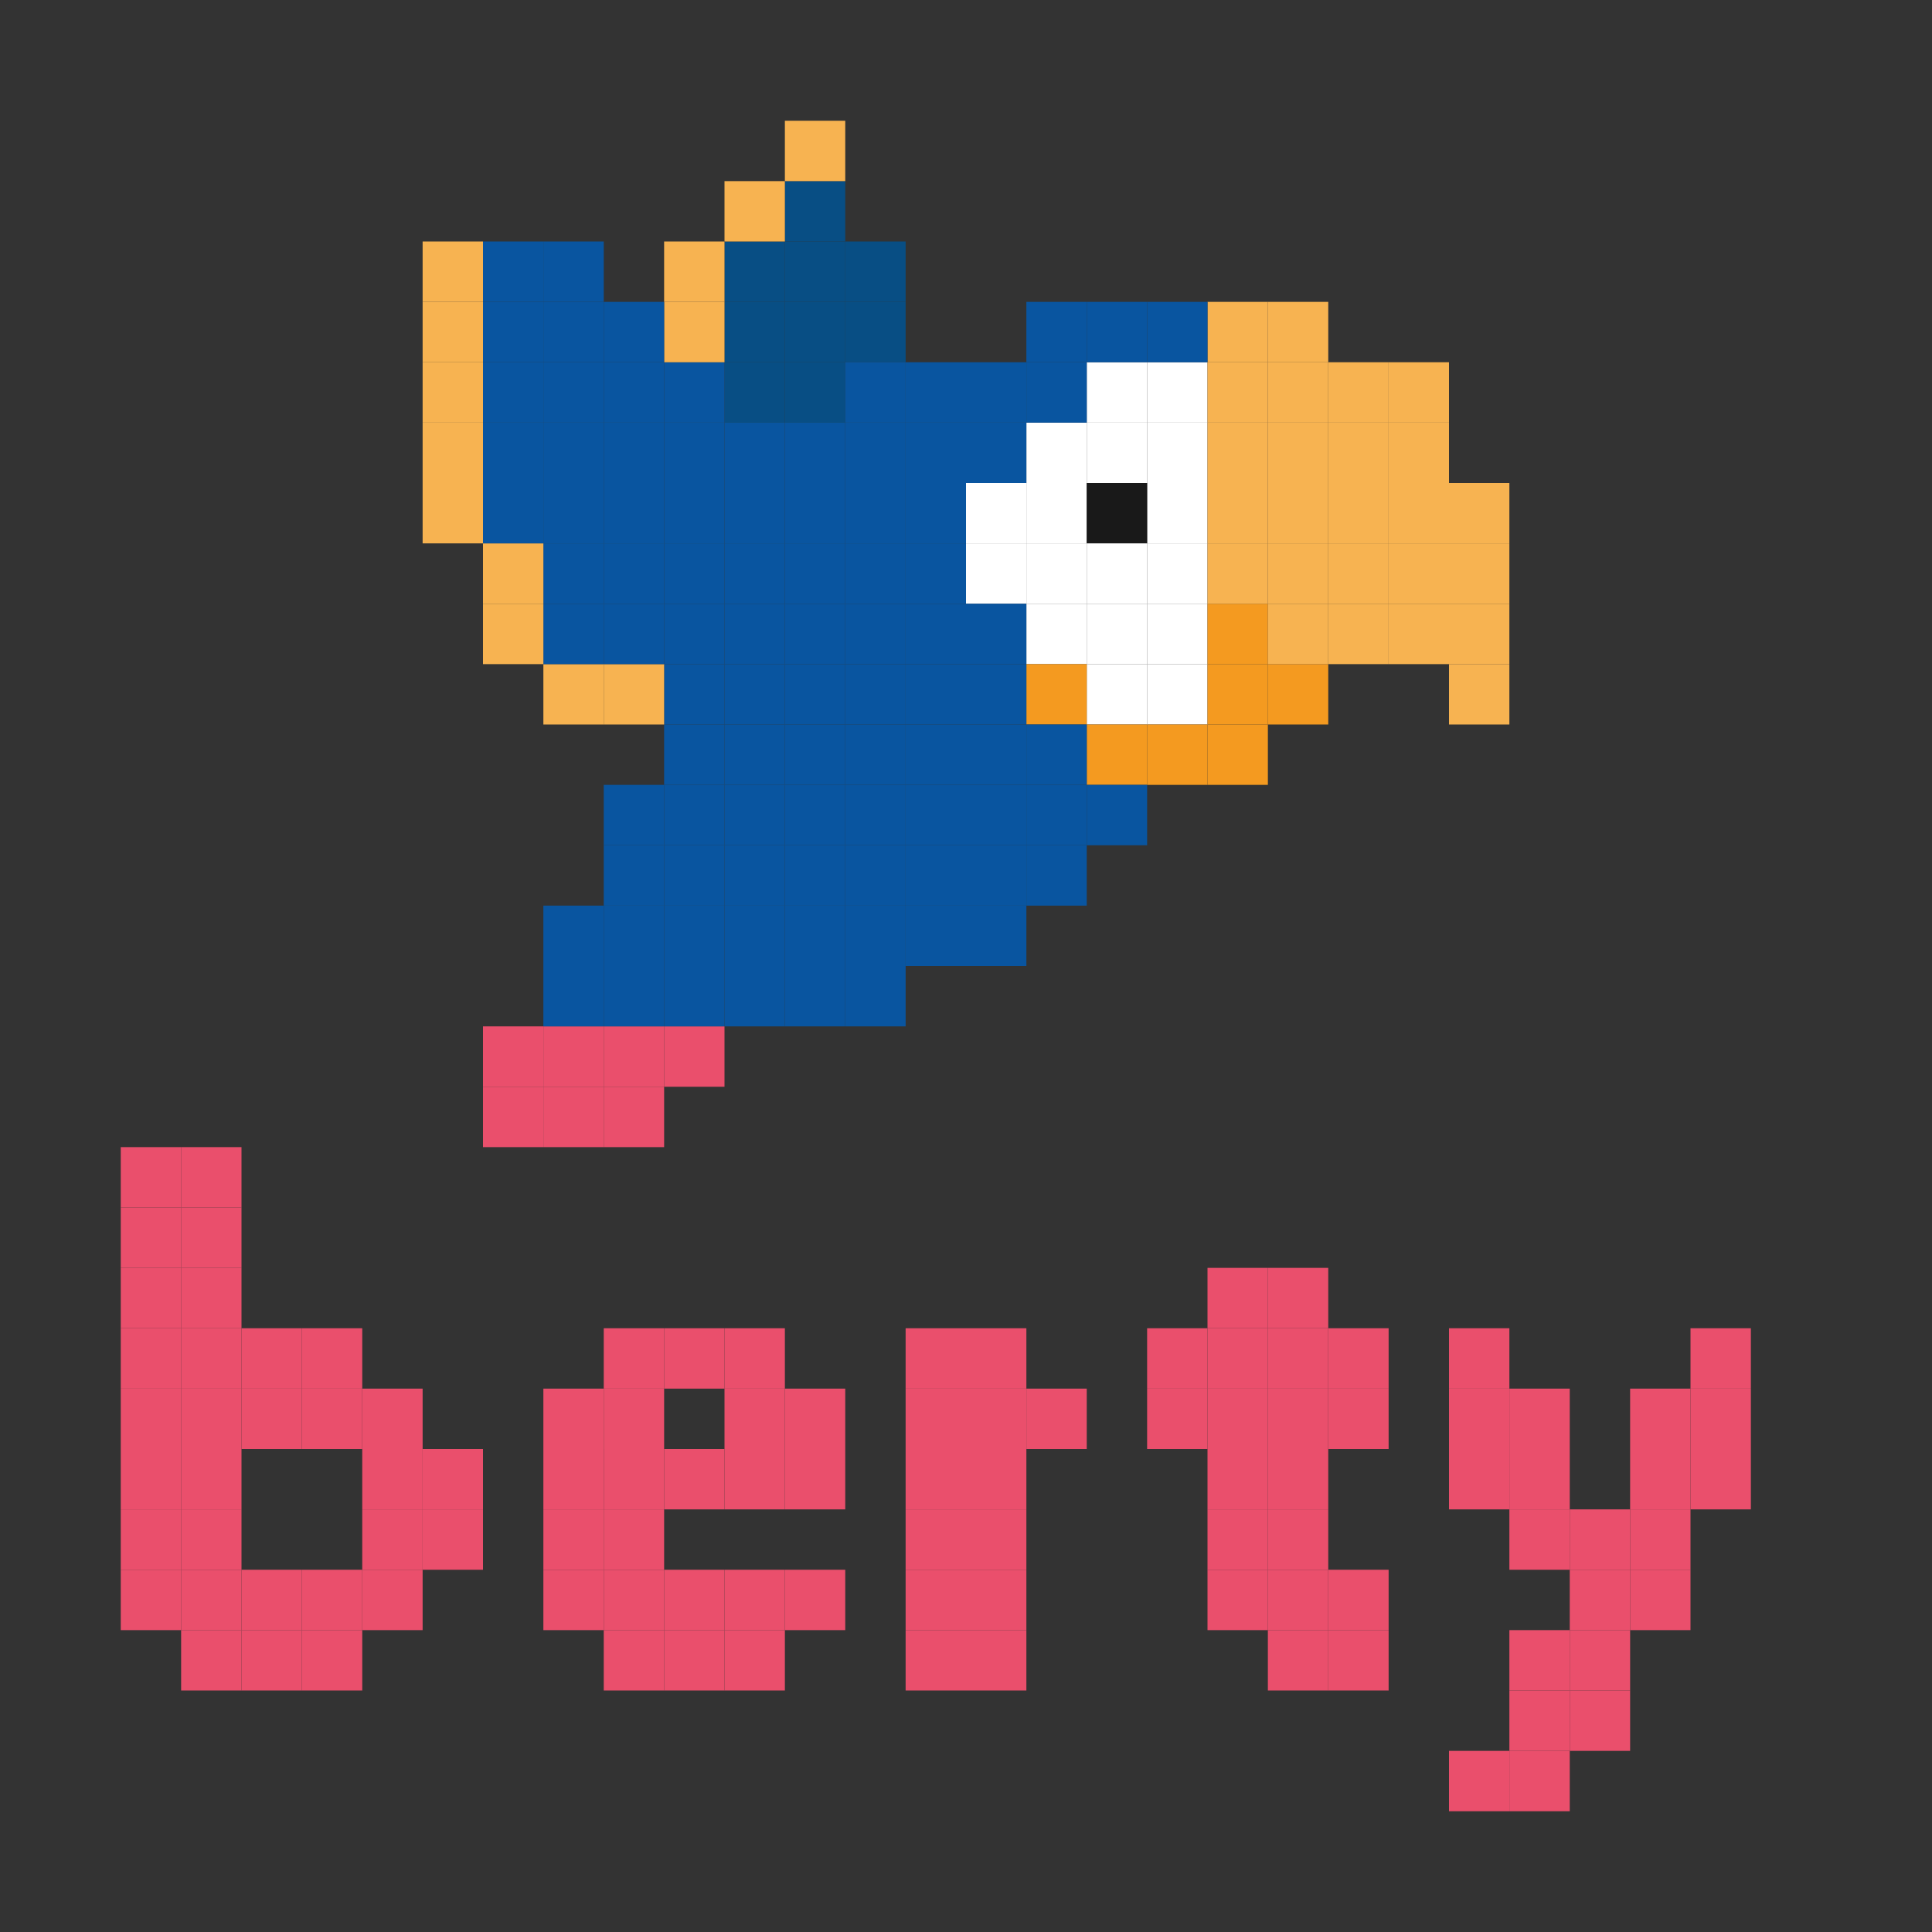 <?xml version="1.0" encoding="utf-8"?>
<!-- Generator: Adobe Illustrator 18.1.1, SVG Export Plug-In . SVG Version: 6.00 Build 0)  -->
<svg version="1.1" id="Layer_2" xmlns="http://www.w3.org/2000/svg" xmlns:xlink="http://www.w3.org/1999/xlink" x="0px" y="0px"
	 viewBox="0 0 32 32" enable-background="new 0 0 32 32" xml:space="preserve">
<rect x="0" y="0" width="32" height="32" fill="#333333" stroke="none"/>
<g id="XMLID_1_">
	<rect x="25" y="29" fill="#EA4F6C" width="1" height="1"/>
	<rect x="24" y="29" fill="#EA4F6C" width="1" height="1"/>
	<rect x="26" y="27" fill="#EA4F6C" width="1" height="1"/>
	<rect x="25" y="28" fill="#EA4F6C" width="1" height="1"/>
	<rect x="26" y="28" fill="#EA4F6C" width="1" height="1"/>
	<rect x="25" y="27" fill="#EA4F6C" width="1" height="1"/>
	<rect x="28" y="22" fill="#EA4F6C" width="1" height="1"/>
	<rect x="28" y="24" fill="#EA4F6C" width="1" height="1"/>
	<rect x="28" y="23" fill="#EA4F6C" width="1" height="1"/>
	<rect x="27" y="23" fill="#EA4F6C" width="1" height="1"/>
	<rect x="27" y="24" fill="#EA4F6C" width="1" height="1"/>
	<rect x="27" y="26" fill="#EA4F6C" width="1" height="1"/>
	<rect x="27" y="25" fill="#EA4F6C" width="1" height="1"/>
	<rect x="26" y="26" fill="#EA4F6C" width="1" height="1"/>
	<rect x="26" y="25" fill="#EA4F6C" width="1" height="1"/>
	<rect x="25" y="25" fill="#EA4F6C" width="1" height="1"/>
	<rect x="25" y="23" fill="#EA4F6C" width="1" height="1"/>
	<rect x="25" y="24" fill="#EA4F6C" width="1" height="1"/>
	<rect x="24" y="24" fill="#EA4F6C" width="1" height="1"/>
	<rect x="24" y="23" fill="#EA4F6C" width="1" height="1"/>
	<rect x="24" y="22" fill="#EA4F6C" width="1" height="1"/>
	<rect x="22" y="26" fill="#EA4F6C" width="1" height="1"/>
	<rect x="21" y="27" fill="#EA4F6C" width="1" height="1"/>
	<rect x="22" y="27" fill="#EA4F6C" width="1" height="1"/>
	<rect x="22" y="22" fill="#EA4F6C" width="1" height="1"/>
	<rect x="21" y="22" fill="#EA4F6C" width="1" height="1"/>
	<rect x="21" y="25" fill="#EA4F6C" width="1" height="1"/>
	<rect x="21" y="26" fill="#EA4F6C" width="1" height="1"/>
	<rect x="21" y="21" fill="#EA4F6C" width="1" height="1"/>
	<rect x="22" y="23" fill="#EA4F6C" width="1" height="1"/>
	<rect x="21" y="23" fill="#EA4F6C" width="1" height="1"/>
	<rect x="21" y="24" fill="#EA4F6C" width="1" height="1"/>
	<rect x="20" y="25" fill="#EA4F6C" width="1" height="1"/>
	<rect x="20" y="26" fill="#EA4F6C" width="1" height="1"/>
	<rect x="19" y="22" fill="#EA4F6C" width="1" height="1"/>
	<rect x="19" y="23" fill="#EA4F6C" width="1" height="1"/>
	<rect x="20" y="24" fill="#EA4F6C" width="1" height="1"/>
	<rect x="20" y="23" fill="#EA4F6C" width="1" height="1"/>
	<rect x="20" y="22" fill="#EA4F6C" width="1" height="1"/>
	<rect x="20" y="21" fill="#EA4F6C" width="1" height="1"/>
	<rect x="17" y="23" fill="#EA4F6C" width="1" height="1"/>
	<rect x="15" y="26" fill="#EA4F6C" width="1" height="1"/>
	<rect x="16" y="23" fill="#EA4F6C" width="1" height="1"/>
	<rect x="15" y="23" fill="#EA4F6C" width="1" height="1"/>
	<rect x="16" y="27" fill="#EA4F6C" width="1" height="1"/>
	<rect x="16" y="22" fill="#EA4F6C" width="1" height="1"/>
	<rect x="16" y="24" fill="#EA4F6C" width="1" height="1"/>
	<rect x="16" y="26" fill="#EA4F6C" width="1" height="1"/>
	<rect x="16" y="25" fill="#EA4F6C" width="1" height="1"/>
	<rect x="15" y="27" fill="#EA4F6C" width="1" height="1"/>
	<rect x="15" y="25" fill="#EA4F6C" width="1" height="1"/>
	<rect x="15" y="24" fill="#EA4F6C" width="1" height="1"/>
	<rect x="15" y="22" fill="#EA4F6C" width="1" height="1"/>
	<rect x="11" y="27" fill="#EA4F6C" width="1" height="1"/>
	<rect x="12" y="27" fill="#EA4F6C" width="1" height="1"/>
	<rect x="10" y="27" fill="#EA4F6C" width="1" height="1"/>
	<rect x="13" y="26" fill="#EA4F6C" width="1" height="1"/>
	<rect x="12" y="26" fill="#EA4F6C" width="1" height="1"/>
	<rect x="11" y="26" fill="#EA4F6C" width="1" height="1"/>
	<rect x="12" y="22" fill="#EA4F6C" width="1" height="1"/>
	<rect x="11" y="22" fill="#EA4F6C" width="1" height="1"/>
	<rect x="10" y="22" fill="#EA4F6C" width="1" height="1"/>
	<rect x="13" y="24" fill="#EA4F6C" width="1" height="1"/>
	<rect x="13" y="23" fill="#EA4F6C" width="1" height="1"/>
	<rect x="12" y="23" fill="#EA4F6C" width="1" height="1"/>
	<rect x="12" y="24" fill="#EA4F6C" width="1" height="1"/>
	<rect x="11" y="24" fill="#EA4F6C" width="1" height="1"/>
	<rect x="9" y="24" fill="#EA4F6C" width="1" height="1"/>
	<rect x="10" y="25" fill="#EA4F6C" width="1" height="1"/>
	<rect x="9" y="25" fill="#EA4F6C" width="1" height="1"/>
	<rect x="9" y="26" fill="#EA4F6C" width="1" height="1"/>
	<rect x="10" y="26" fill="#EA4F6C" width="1" height="1"/>
	<rect x="10" y="23" fill="#EA4F6C" width="1" height="1"/>
	<rect x="10" y="24" fill="#EA4F6C" width="1" height="1"/>
	<rect x="9" y="23" fill="#EA4F6C" width="1" height="1"/>
	<rect x="4" y="27" fill="#EA4F6C" width="1" height="1"/>
	<rect x="5" y="27" fill="#EA4F6C" width="1" height="1"/>
	<rect x="5" y="26" fill="#EA4F6C" width="1" height="1"/>
	<rect x="4" y="26" fill="#EA4F6C" width="1" height="1"/>
	<rect x="3" y="27" fill="#EA4F6C" width="1" height="1"/>
	<rect x="7" y="25" fill="#EA4F6C" width="1" height="1"/>
	<rect x="7" y="24" fill="#EA4F6C" width="1" height="1"/>
	<rect x="6" y="26" fill="#EA4F6C" width="1" height="1"/>
	<rect x="6" y="25" fill="#EA4F6C" width="1" height="1"/>
	<rect x="6" y="24" fill="#EA4F6C" width="1" height="1"/>
	<rect x="6" y="23" fill="#EA4F6C" width="1" height="1"/>
	<rect x="4" y="23" fill="#EA4F6C" width="1" height="1"/>
	<rect x="5" y="23" fill="#EA4F6C" width="1" height="1"/>
	<rect x="4" y="22" fill="#EA4F6C" width="1" height="1"/>
	<rect x="5" y="22" fill="#EA4F6C" width="1" height="1"/>
	<rect x="3" y="24" fill="#EA4F6C" width="1" height="1"/>
	<rect x="3" y="25" fill="#EA4F6C" width="1" height="1"/>
	<rect x="3" y="26" fill="#EA4F6C" width="1" height="1"/>
	<rect x="3" y="21" fill="#EA4F6C" width="1" height="1"/>
	<rect x="3" y="19" fill="#EA4F6C" width="1" height="1"/>
	<rect x="3" y="23" fill="#EA4F6C" width="1" height="1"/>
	<rect x="3" y="20" fill="#EA4F6C" width="1" height="1"/>
	<rect x="3" y="22" fill="#EA4F6C" width="1" height="1"/>
	<rect x="2" y="24" fill="#EA4F6C" width="1" height="1"/>
	<rect x="2" y="26" fill="#EA4F6C" width="1" height="1"/>
	<rect x="2" y="25" fill="#EA4F6C" width="1" height="1"/>
	<rect x="2" y="23" fill="#EA4F6C" width="1" height="1"/>
	<rect x="2" y="22" fill="#EA4F6C" width="1" height="1"/>
	<rect x="2" y="21" fill="#EA4F6C" width="1" height="1"/>
	<rect x="2" y="20" fill="#EA4F6C" width="1" height="1"/>
	<rect x="2" y="19" fill="#EA4F6C" width="1" height="1"/>
	<rect x="10" y="18" fill="#EA4F6C" width="1" height="1"/>
	<rect x="9" y="18" fill="#EA4F6C" width="1" height="1"/>
	<rect x="8" y="18" fill="#EA4F6C" width="1" height="1"/>
	<rect x="11" y="17" fill="#EA4F6C" width="1" height="1"/>
	<rect x="10" y="17" fill="#EA4F6C" width="1" height="1"/>
	<rect x="9" y="17" fill="#EA4F6C" width="1" height="1"/>
	<rect x="8" y="17" fill="#EA4F6C" width="1" height="1"/>
	<rect x="14" y="4" fill="#084E84" width="1" height="1"/>
	<rect x="14" y="5" fill="#084E84" width="1" height="1"/>
	<rect x="13" y="3" fill="#084E84" width="1" height="1"/>
	<rect x="13" y="6" fill="#084E84" width="1" height="1"/>
	<rect x="13" y="5" fill="#084E84" width="1" height="1"/>
	<rect x="13" y="4" fill="#084E84" width="1" height="1"/>
	<rect x="12" y="6" fill="#084E84" width="1" height="1"/>
	<rect x="12" y="4" fill="#084E84" width="1" height="1"/>
	<rect x="12" y="5" fill="#084E84" width="1" height="1"/>
	<rect x="19" y="7" fill="#FFFFFF" width="1" height="1"/>
	<rect x="19" y="6" fill="#FFFFFF" width="1" height="1"/>
	<rect x="19" y="10" fill="#FFFFFF" width="1" height="1"/>
	<rect x="19" y="9" fill="#FFFFFF" width="1" height="1"/>
	<rect x="19" y="8" fill="#FFFFFF" width="1" height="1"/>
	<rect x="19" y="11" fill="#FFFFFF" width="1" height="1"/>
	<rect x="17" y="7" fill="#FFFFFF" width="1" height="1"/>
	<rect x="18" y="7" fill="#FFFFFF" width="1" height="1"/>
	<rect x="17" y="8" fill="#FFFFFF" width="1" height="1"/>
	<rect x="18" y="8" fill="#191919" width="1" height="1"/>
	<rect x="18" y="9" fill="#FFFFFF" width="1" height="1"/>
	<rect x="18" y="6" fill="#FFFFFF" width="1" height="1"/>
	<rect x="18" y="10" fill="#FFFFFF" width="1" height="1"/>
	<rect x="18" y="11" fill="#FFFFFF" width="1" height="1"/>
	<rect x="17" y="10" fill="#FFFFFF" width="1" height="1"/>
	<rect x="17" y="9" fill="#FFFFFF" width="1" height="1"/>
	<rect x="16" y="8" fill="#FFFFFF" width="1" height="1"/>
	<rect x="16" y="9" fill="#FFFFFF" width="1" height="1"/>
	<rect x="20" y="10" fill="#F49A20" width="1" height="1"/>
	<rect x="21" y="11" fill="#F49A20" width="1" height="1"/>
	<rect x="20" y="11" fill="#F49A20" width="1" height="1"/>
	<rect x="19" y="12" fill="#F49A20" width="1" height="1"/>
	<rect x="20" y="12" fill="#F49A20" width="1" height="1"/>
	<rect x="18" y="12" fill="#F49A20" width="1" height="1"/>
	<rect x="17" y="11" fill="#F49A20" width="1" height="1"/>
	<rect x="24" y="11" fill="#F7B351" width="1" height="1"/>
	<rect x="24" y="10" fill="#F7B351" width="1" height="1"/>
	<rect x="24" y="9" fill="#F7B351" width="1" height="1"/>
	<rect x="24" y="8" fill="#F7B351" width="1" height="1"/>
	<rect x="23" y="10" fill="#F7B351" width="1" height="1"/>
	<rect x="23" y="9" fill="#F7B351" width="1" height="1"/>
	<rect x="23" y="8" fill="#F7B351" width="1" height="1"/>
	<rect x="23" y="7" fill="#F7B351" width="1" height="1"/>
	<rect x="23" y="6" fill="#F7B351" width="1" height="1"/>
	<rect x="22" y="10" fill="#F7B351" width="1" height="1"/>
	<rect x="22" y="9" fill="#F7B351" width="1" height="1"/>
	<rect x="22" y="8" fill="#F7B351" width="1" height="1"/>
	<rect x="22" y="7" fill="#F7B351" width="1" height="1"/>
	<rect x="22" y="6" fill="#F7B351" width="1" height="1"/>
	<rect x="21" y="10" fill="#F7B351" width="1" height="1"/>
	<rect x="21" y="9" fill="#F7B351" width="1" height="1"/>
	<rect x="21" y="8" fill="#F7B351" width="1" height="1"/>
	<rect x="21" y="7" fill="#F7B351" width="1" height="1"/>
	<rect x="21" y="6" fill="#F7B351" width="1" height="1"/>
	<rect x="21" y="5" fill="#F7B351" width="1" height="1"/>
	<rect x="20" y="9" fill="#F7B351" width="1" height="1"/>
	<rect x="20" y="8" fill="#F7B351" width="1" height="1"/>
	<rect x="20" y="7" fill="#F7B351" width="1" height="1"/>
	<rect x="20" y="6" fill="#F7B351" width="1" height="1"/>
	<rect x="20" y="5" fill="#F7B351" width="1" height="1"/>
	<rect x="19" y="5" fill="#0955A0" width="1" height="1"/>
	<rect x="18" y="13" fill="#0955A0" width="1" height="1"/>
	<rect x="18" y="5" fill="#0955A0" width="1" height="1"/>
	<rect x="17" y="14" fill="#0955A0" width="1" height="1"/>
	<rect x="17" y="13" fill="#0955A0" width="1" height="1"/>
	<rect x="17" y="12" fill="#0955A0" width="1" height="1"/>
	<rect x="17" y="6" fill="#0955A0" width="1" height="1"/>
	<rect x="17" y="5" fill="#0955A0" width="1" height="1"/>
	<rect x="16" y="15" fill="#0955A0" width="1" height="1"/>
	<rect x="16" y="14" fill="#0955A0" width="1" height="1"/>
	<rect x="16" y="13" fill="#0955A0" width="1" height="1"/>
	<rect x="16" y="12" fill="#0955A0" width="1" height="1"/>
	<rect x="16" y="11" fill="#0955A0" width="1" height="1"/>
	<rect x="16" y="10" fill="#0955A0" width="1" height="1"/>
	<rect x="16" y="7" fill="#0955A0" width="1" height="1"/>
	<rect x="16" y="6" fill="#0955A0" width="1" height="1"/>
	<rect x="15" y="15" fill="#0955A0" width="1" height="1"/>
	<rect x="15" y="14" fill="#0955A0" width="1" height="1"/>
	<rect x="15" y="13" fill="#0955A0" width="1" height="1"/>
	<rect x="15" y="12" fill="#0955A0" width="1" height="1"/>
	<rect x="15" y="11" fill="#0955A0" width="1" height="1"/>
	<rect x="15" y="10" fill="#0955A0" width="1" height="1"/>
	<rect x="15" y="9" fill="#0955A0" width="1" height="1"/>
	<rect x="15" y="8" fill="#0955A0" width="1" height="1"/>
	<rect x="15" y="7" fill="#0955A0" width="1" height="1"/>
	<rect x="15" y="6" fill="#0955A0" width="1" height="1"/>
	<rect x="14" y="16" fill="#0955A0" width="1" height="1"/>
	<rect x="14" y="15" fill="#0955A0" width="1" height="1"/>
	<rect x="14" y="14" fill="#0955A0" width="1" height="1"/>
	<rect x="14" y="13" fill="#0955A0" width="1" height="1"/>
	<rect x="14" y="12" fill="#0955A0" width="1" height="1"/>
	<rect x="14" y="11" fill="#0955A0" width="1" height="1"/>
	<rect x="14" y="10" fill="#0955A0" width="1" height="1"/>
	<rect x="14" y="9" fill="#0955A0" width="1" height="1"/>
	<rect x="14" y="8" fill="#0955A0" width="1" height="1"/>
	<rect x="14" y="7" fill="#0955A0" width="1" height="1"/>
	<rect x="14" y="6" fill="#0955A0" width="1" height="1"/>
	<rect x="13" y="16" fill="#0955A0" width="1" height="1"/>
	<rect x="13" y="15" fill="#0955A0" width="1" height="1"/>
	<rect x="13" y="14" fill="#0955A0" width="1" height="1"/>
	<rect x="13" y="13" fill="#0955A0" width="1" height="1"/>
	<rect x="13" y="12" fill="#0955A0" width="1" height="1"/>
	<rect x="13" y="11" fill="#0955A0" width="1" height="1"/>
	<rect x="13" y="10" fill="#0955A0" width="1" height="1"/>
	<rect x="13" y="9" fill="#0955A0" width="1" height="1"/>
	<rect x="13" y="8" fill="#0955A0" width="1" height="1"/>
	<rect x="13" y="7" fill="#0955A0" width="1" height="1"/>
	<rect x="13" y="2" fill="#F7B351" width="1" height="1"/>
	<rect x="12" y="16" fill="#0955A0" width="1" height="1"/>
	<rect x="12" y="15" fill="#0955A0" width="1" height="1"/>
	<rect x="12" y="14" fill="#0955A0" width="1" height="1"/>
	<rect x="12" y="13" fill="#0955A0" width="1" height="1"/>
	<rect x="12" y="12" fill="#0955A0" width="1" height="1"/>
	<rect x="12" y="11" fill="#0955A0" width="1" height="1"/>
	<rect x="12" y="10" fill="#0955A0" width="1" height="1"/>
	<rect x="12" y="9" fill="#0955A0" width="1" height="1"/>
	<rect x="12" y="8" fill="#0955A0" width="1" height="1"/>
	<rect x="12" y="7" fill="#0955A0" width="1" height="1"/>
	<rect x="12" y="3" fill="#F7B351" width="1" height="1"/>
	<rect x="11" y="16" fill="#0955A0" width="1" height="1"/>
	<rect x="11" y="15" fill="#0955A0" width="1" height="1"/>
	<rect x="11" y="14" fill="#0955A0" width="1" height="1"/>
	<rect x="11" y="13" fill="#0955A0" width="1" height="1"/>
	<rect x="11" y="12" fill="#0955A0" width="1" height="1"/>
	<rect x="11" y="11" fill="#0955A0" width="1" height="1"/>
	<rect x="11" y="10" fill="#0955A0" width="1" height="1"/>
	<rect x="11" y="9" fill="#0955A0" width="1" height="1"/>
	<rect x="11" y="8" fill="#0955A0" width="1" height="1"/>
	<rect x="11" y="7" fill="#0955A0" width="1" height="1"/>
	<rect x="11" y="6" fill="#0955A0" width="1" height="1"/>
	<rect x="11" y="5" fill="#F7B351" width="1" height="1"/>
	<rect x="11" y="4" fill="#F7B351" width="1" height="1"/>
	<rect x="10" y="16" fill="#0955A0" width="1" height="1"/>
	<rect x="10" y="15" fill="#0955A0" width="1" height="1"/>
	<rect x="10" y="14" fill="#0955A0" width="1" height="1"/>
	<rect x="10" y="13" fill="#0955A0" width="1" height="1"/>
	<rect x="10" y="11" fill="#F7B351" width="1" height="1"/>
	<rect x="10" y="10" fill="#0955A0" width="1" height="1"/>
	<rect x="10" y="9" fill="#0955A0" width="1" height="1"/>
	<rect x="10" y="8" fill="#0955A0" width="1" height="1"/>
	<rect x="10" y="7" fill="#0955A0" width="1" height="1"/>
	<rect x="10" y="6" fill="#0955A0" width="1" height="1"/>
	<rect x="10" y="5" fill="#0955A0" width="1" height="1"/>
	<rect x="9" y="16" fill="#0955A0" width="1" height="1"/>
	<rect x="9" y="15" fill="#0955A0" width="1" height="1"/>
	<rect x="9" y="11" fill="#F7B351" width="1" height="1"/>
	<rect x="9" y="10" fill="#0955A0" width="1" height="1"/>
	<rect x="9" y="9" fill="#0955A0" width="1" height="1"/>
	<rect x="9" y="8" fill="#0955A0" width="1" height="1"/>
	<rect x="9" y="7" fill="#0955A0" width="1" height="1"/>
	<rect x="9" y="6" fill="#0955A0" width="1" height="1"/>
	<rect x="9" y="5" fill="#0955A0" width="1" height="1"/>
	<rect x="9" y="4" fill="#0955A0" width="1" height="1"/>
	<rect x="8" y="10" fill="#F7B351" width="1" height="1"/>
	<rect x="8" y="9" fill="#F7B351" width="1" height="1"/>
	<rect x="8" y="8" fill="#0955A0" width="1" height="1"/>
	<rect x="8" y="7" fill="#0955A0" width="1" height="1"/>
	<rect x="8" y="6" fill="#0955A0" width="1" height="1"/>
	<rect x="8" y="5" fill="#0955A0" width="1" height="1"/>
	<rect x="8" y="4" fill="#0955A0" width="1" height="1"/>
	<rect x="7" y="8" fill="#F7B351" width="1" height="1"/>
	<rect x="7" y="7" fill="#F7B351" width="1" height="1"/>
	<rect x="7" y="6" fill="#F7B351" width="1" height="1"/>
	<rect x="7" y="5" fill="#F7B351" width="1" height="1"/>
	<rect x="7" y="4" fill="#F7B351" width="1" height="1"/>
</g>
</svg>
